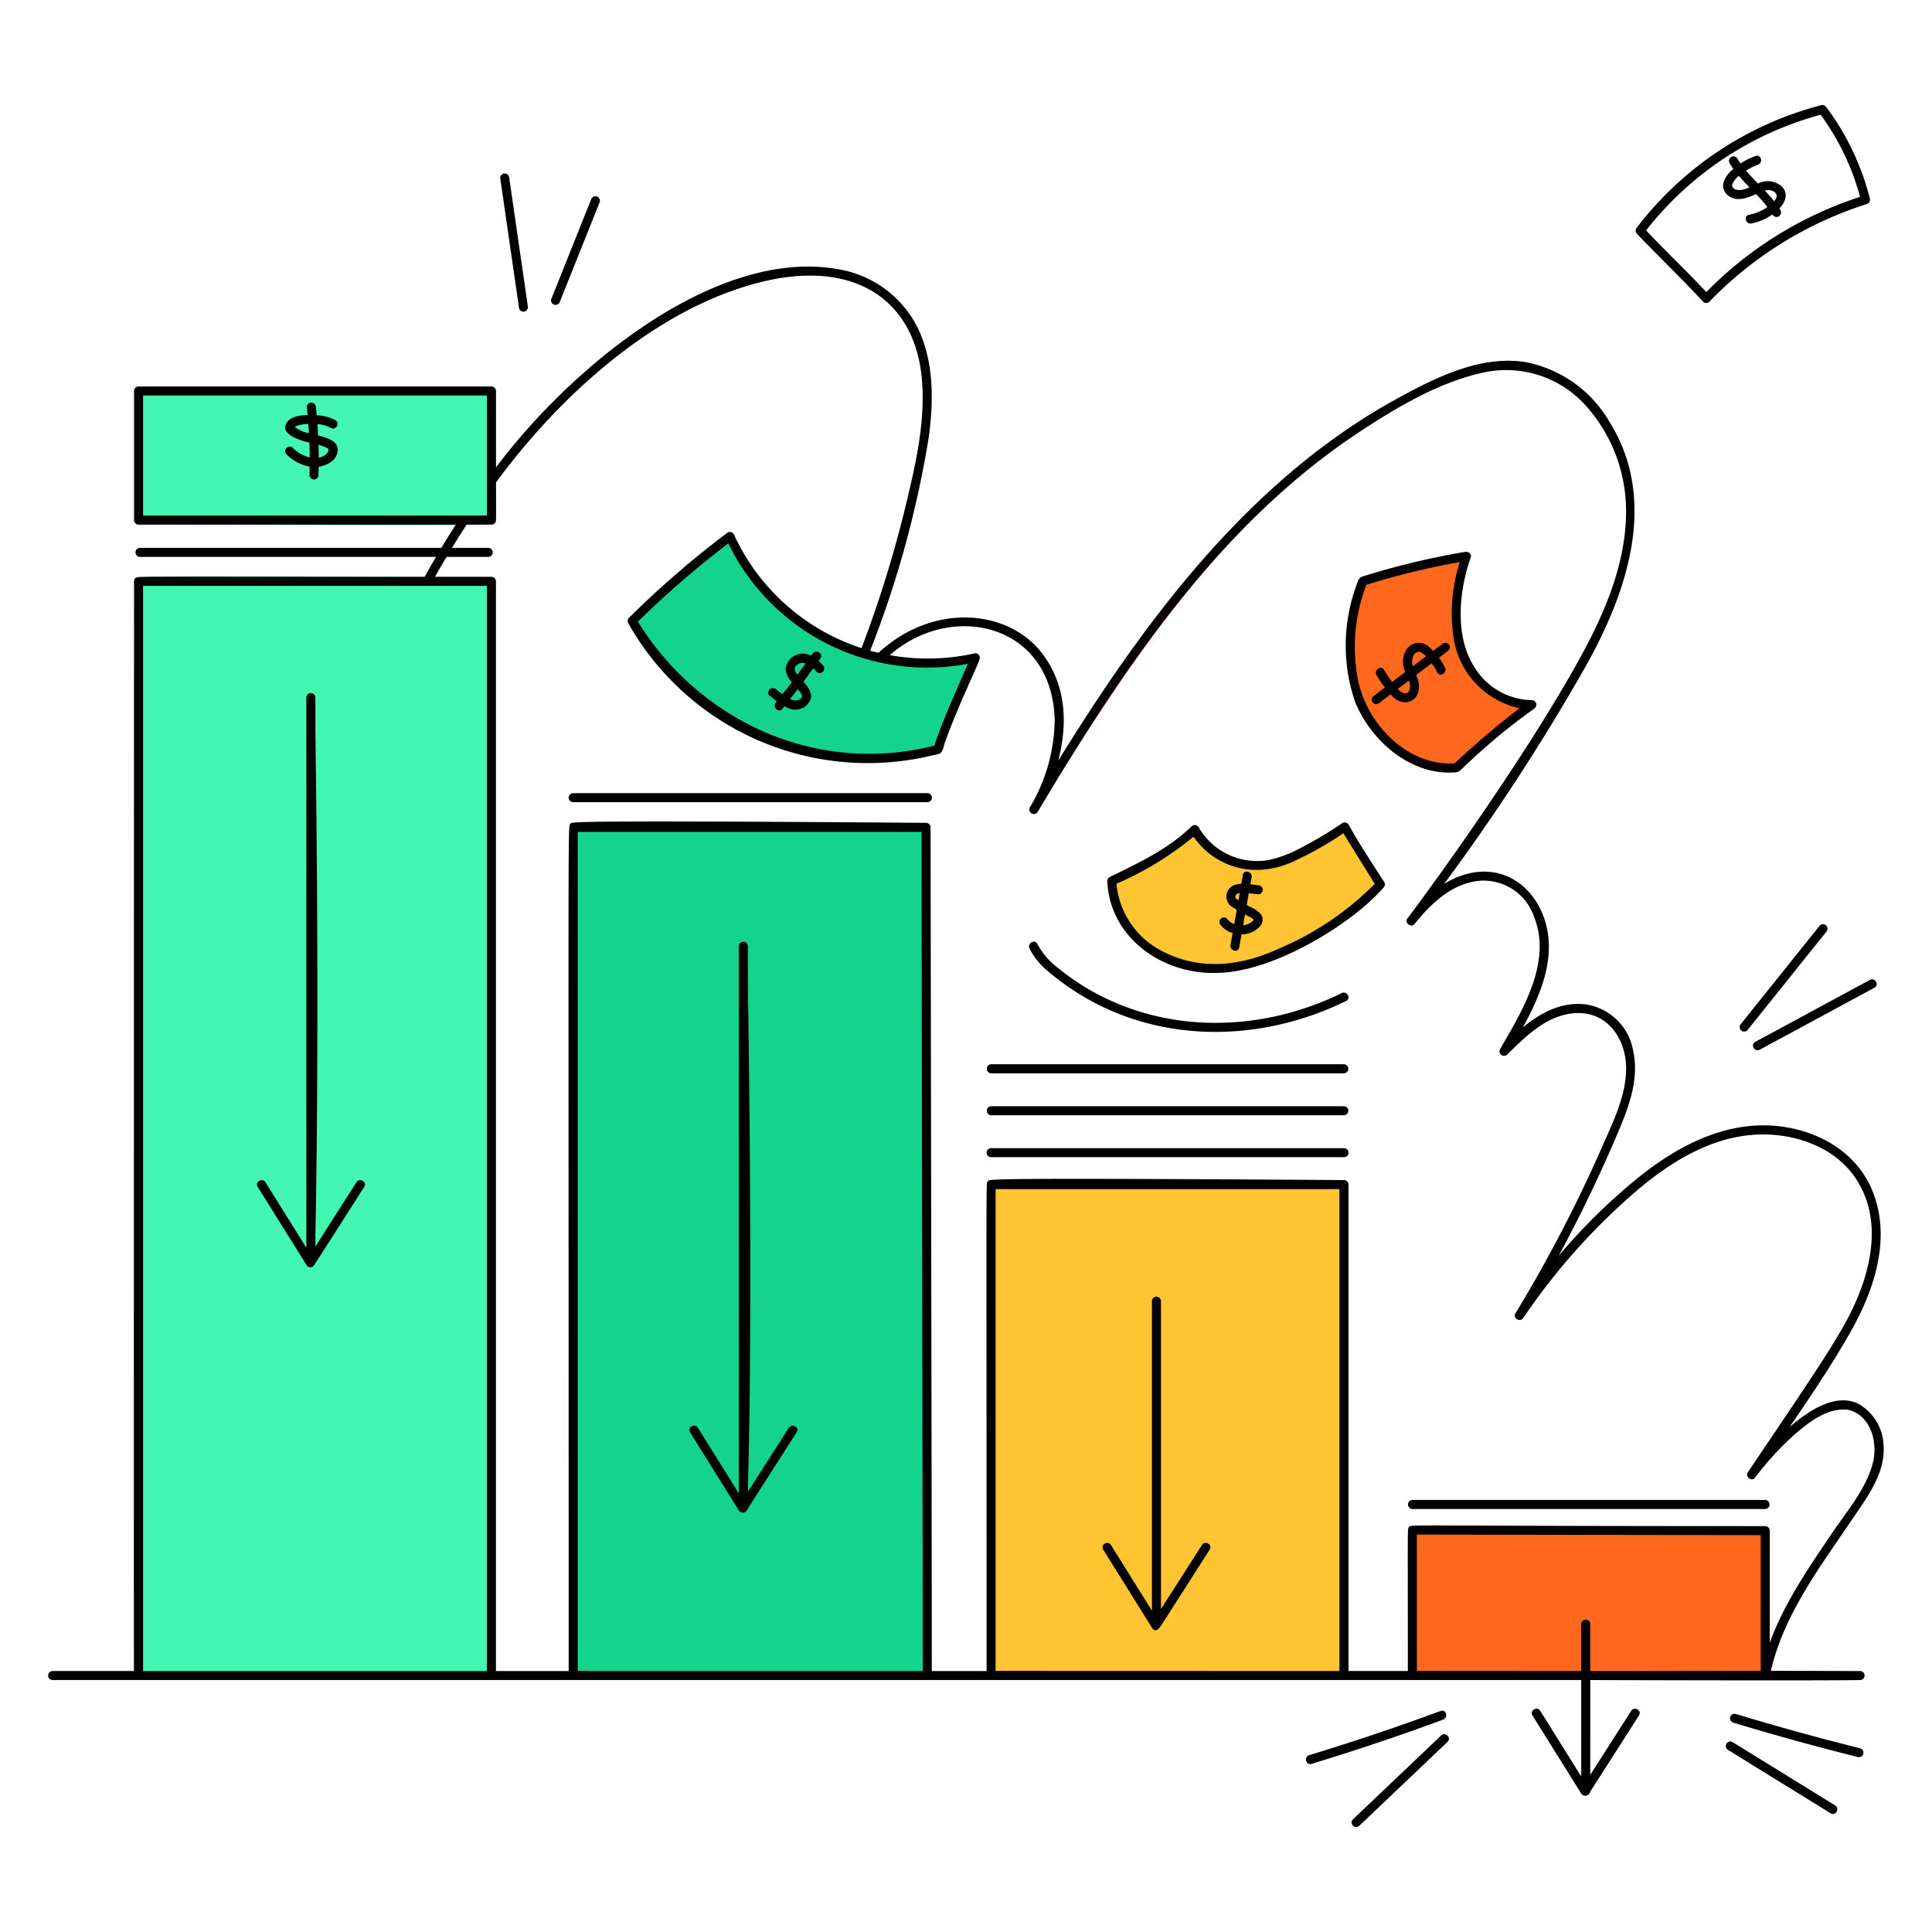 <svg xmlns="http://www.w3.org/2000/svg" viewBox="0 0 200 200"><g><path d="M46.188,57.582h-.934q-.642,1.092-1.257,2.2h.919Q45.539,58.674,46.188,57.582Z" fill="#ff5555"></path><path d="M48.266,54.241h-.954Q46.5,55.5,45.728,56.78h.94Q47.447,55.5,48.266,54.241Z" fill="#ff5555"></path><path d="M95.516,39.439c.319,4.159-.592,8.3-1.549,12.325a123.317,123.317,0,0,1-4.741,15.412c.253.08.5.167.76.238a111.951,111.951,0,0,0,6.095-22.2c.523-3.636.555-7.569-1.013-10.972a11.221,11.221,0,0,0-8.411-6.318C73.939,25.819,59.1,38.087,51.274,48.59v1.326C69.214,25.506,94.167,21.878,95.516,39.439Z" fill="#ff5555"></path><path d="M194.914,149.6a4.769,4.769,0,0,0-3.431-4.518.386.386,0,0,0-.068,0,.223.223,0,0,0-.039-.013c-2.387-.319-4.665,1.433-6.465,3.05,2.328-3.391,4.638-6.808,6.654-10.372,2.468-4.364,4.223-9.774,2.121-14.645-1.8-4.18-6.229-6.365-10.619-6.527-5.03-.186-9.662,2.334-13.463,5.411a60.276,60.276,0,0,0-8.639,8.592q3.438-6.293,6.267-12.893c1.177-2.754,2.426-5.747,1.787-8.8a5.808,5.808,0,0,0-4.867-4.842c-2.612-.312-4.831.964-6.739,2.6,1.688-3.036,3.222-6.435,2.777-9.826-.526-4.016-3.7-7.276-7.937-6.37a8.433,8.433,0,0,0-3.04,1.325,217.314,217.314,0,0,0,14.938-22.935c4.28-7.61,7.44-17.052,2.413-25.111a12.8,12.8,0,0,0-8.767-6.194c-4.627-.669-9.188,1.626-13.127,3.785-15.3,8.386-26.148,22.961-35.306,37.849,1.1-3.877,1.06-8.036-1.5-11.429-3.451-4.58-11.191-5.381-16.908-.087.331.077.663.149,1,.21,6.35-5.7,16.942-3.609,17.294,6.557a18.1,18.1,0,0,1-2.582,9.2.4.4,0,0,0,.692.405c9.034-14.709,18.886-29.915,33.585-39.53,3.715-2.431,7.89-4.85,12.238-5.909a11.232,11.232,0,0,1,11.14,3.485A16.449,16.449,0,0,1,168.4,52.644c.074,4.865-1.685,9.557-3.882,13.822-4.281,8.308-13.188,21.218-18.777,28.666-.271.36.344.839.63.485,1.772-2.191,3.991-4.33,6.968-4.516a5.586,5.586,0,0,1,5.525,3.763c1.9,4.721-1.254,9.76-3.519,13.775a.4.4,0,0,0,.63.486c2.054-2.024,4.366-4.325,7.449-4.323,2.988,0,4.8,2.556,4.961,5.343.174,3.026-1.327,5.987-2.513,8.681a148.536,148.536,0,0,1-8.935,17.16c-.27.445.407.829.692.4a66.245,66.245,0,0,1,10.378-11.967c3.626-3.305,8-6.441,13.02-6.977,4.211-.45,9,1.022,11.311,4.785,2.828,4.6,1.174,10.314-1.226,14.688-1.686,3.071-4.423,7.064-10.131,15.533-.25.372.352.849.63.485a31.322,31.322,0,0,1,4.1-4.477c1.5-1.33,3.465-2.834,5.585-2.595,2.428.545,3.194,3.44,2.643,5.592-.682,2.662-2.679,4.993-4.194,7.231-2.5,3.688-5.146,7.509-6.61,11.757v2.606h.1c1.319-5.935,5.214-11.01,8.549-15.958C193.274,154.884,195.142,152.423,194.914,149.6Z" fill="#ff5555"></path><path d="M51.274,60.181a.406.406,0,0,0-.4-.4c-38.365-.275-36.665-.076-36.831.144-.158.168-.1-4.969-.1,113.127H51.274Z" fill="#43f7b2"></path><path d="M96.267,85.649a.4.4,0,0,0-.4-.4c-38.365-.272-36.666-.076-36.831.144-.155.164-.1-3.749-.1,87.659H96.4C96.4,167.675,96.3,90.223,96.267,85.649Z" fill="#13d38d"></path><path d="M139.125,122.227c-38.376-.274-36.662-.076-36.83.145-.155.164-.1-3.426-.1,50.679h37.331V122.628A.406.406,0,0,0,139.125,122.227Z" fill="#ffc431"></path><path d="M182.735,158.048c-4.754-.034-33.84-.038-36.529-.057a.369.369,0,0,0-.255.1c-.223.151-.146-.154-.146,14.961h17.948v-4.945a.4.4,0,0,1,.8,0v4.945h18.581v-14.6A.406.406,0,0,0,182.735,158.048Z" fill="#ff681d"></path><path d="M50.556,57.582a.4.4,0,0,0,0-.8H14.472a.4.4,0,0,0,0,.8Z" fill="#43f7b2"></path><path d="M96,82.173H59.337a.4.4,0,0,0,0,.8H96a.4.4,0,0,0,0-.8Z" fill="#13d38d"></path><path d="M102.6,119.727h36.529a.4.4,0,0,0,0-.8H102.6a.4.4,0,0,0,0,.8Z" fill="#ffc431"></path><path d="M102.6,115.384h36.529a.4.4,0,0,0,0-.8H102.6a.4.4,0,0,0,0,.8Z" fill="#ffc431"></path><path d="M102.6,111.04h36.529a.4.4,0,0,0,0-.8H102.6a.4.4,0,0,0,0,.8Z" fill="#ffc431"></path><path d="M146.206,156.145h36.529a.4.4,0,0,0,0-.8H146.206a.4.4,0,0,0,0,.8Z" fill="#ff681d"></path><path d="M108.484,100.448c8.758,7.5,20.8,8.015,30.843,3.1.464-.226.058-.918-.4-.692-8.163,4-18.25,4.449-26.665-.641a27.767,27.767,0,0,1-2.828-2.007,7.9,7.9,0,0,1-2.1-2.46c-.215-.468-.918-.056-.693.405A7.275,7.275,0,0,0,108.484,100.448Z" fill="#ffc431"></path><path d="M50.873,40.075s-33.918-.019-36.53,0a.406.406,0,0,0-.4.4V53.84a.406.406,0,0,0,.4.4c38.377.27,36.664.076,36.831-.144.147-.156.2.632.1-13.621A.406.406,0,0,0,50.873,40.075Z" fill="#43f7b2"></path><path d="M101.038,67.706a23.915,23.915,0,0,1-9.081.156A22.005,22.005,0,0,1,75.905,55.334a.4.4,0,0,0-.549-.144A92.087,92.087,0,0,0,65.159,64a.405.405,0,0,0-.063.486A28.4,28.4,0,0,0,96.621,78.1a2.2,2.2,0,0,0,.652-.171c.182-.114.218-.341.282-.53.968-2.833,2.554-6.285,3.761-9.079A.422.422,0,0,0,101.038,67.706Z" fill="#13d38d"></path><path d="M158.53,72.545a7.149,7.149,0,0,1-5.838-3.271c-2.188-3.189-1.769-7.974-.5-11.588.111-.316-.218-.539-.493-.493a79.4,79.4,0,0,0-10.712,2.579c-.324.147-.412.6-.524.919a19.537,19.537,0,0,0-1.032,7.756,12.537,12.537,0,0,0,3.254,7.885,9.908,9.908,0,0,0,8,3.551c.458-.045.272-.1,3.667-3.1A47.2,47.2,0,0,1,158.8,73.3.41.41,0,0,0,158.53,72.545Z" fill="#ff681d"></path><path d="M143.242,91.351s-3.54-5.7-3.692-5.948a.408.408,0,0,0-.549-.144,41.226,41.226,0,0,1-4.437,2.64,12.374,12.374,0,0,1-3.277,1.2,7.088,7.088,0,0,1-7.258-3.433.4.4,0,0,0-.63-.081c-2.4,2.349-5.519,3.808-8.506,5.263a.388.388,0,0,0-.2.346c.147,5.814,5.726,9.747,11.669,9.439,5-.259,10.754-3.545,14.609-6.686A16,16,0,0,0,143.2,91.8.351.351,0,0,0,143.242,91.351Z" fill="#ffc431"></path><path d="M36.955,122.426,32.6,129.24c.155-4.29.5-27.1-.016-57.023a.4.4,0,0,0-.8,0V129.4l-4.352-6.975c-.272-.437-.966-.035-.692.405,1.542,2.472,4.908,7.865,5.047,8.09a.407.407,0,0,0,.692,0c1.487-2.378,4.96-7.756,5.173-8.09C37.926,122.4,37.232,121.992,36.955,122.426Z" fill="#000001"></path><path d="M149.418,66.657l-1.072.812c-.11-.114-.247-.254-.354-.348a1.465,1.465,0,0,0-2.293.1,2.452,2.452,0,0,0-.145,2.369l-1.443,1.095a9.683,9.683,0,0,1-.869-1.276c-.241-.456-.93-.052-.692.405a7.964,7.964,0,0,0,.915,1.361l-1.194.9c-.406.309-.007,1,.405.693l1.286-.975c1.328,1.728,3.66.5,2.562-1.942.6-.454,1.185-.9,1.695-1.286a5.38,5.38,0,0,1,.621,1c.218.467.906.061.692-.405a6.028,6.028,0,0,0-.656-1.091l.946-.717C150.228,67.042,149.829,66.345,149.418,66.657Zm-2.316.8a2.359,2.359,0,0,1,.612.491l-1.492,1.131C145.945,68.257,146.328,67.186,147.1,67.458Zm-1.215,4.167c-.284.391-.833.155-1.1-.123-.052-.054-.123-.133-.178-.2l1.269-.962A1.513,1.513,0,0,1,145.887,71.625Z" fill="#000001"></path><path d="M85.149,68.926a5.608,5.608,0,0,0-.51-.5c.116-.161.211-.292.226-.315.294-.426-.4-.827-.692-.405l-.185.265a1.72,1.72,0,0,0-2.6,1.3,2.187,2.187,0,0,0,.672,1.333c-.353.467-.706.926-1.04,1.351-.243-.173-.506-.368-.738-.552-.4-.318-.972.245-.567.566.254.2.532.422.8.62l-.156.192c-.324.4.24.967.567.567.088-.108.174-.213.258-.318a3.827,3.827,0,0,0,.558.261,1.668,1.668,0,0,0,2.072-.824c.134-.33.222-.868-.721-1.9.4-.535.748-1.026,1.073-1.482a4.757,4.757,0,0,1,.416.412C84.926,69.878,85.492,69.309,85.149,68.926Zm-2.064,3.038c.109.457-.714.862-1.391.428.326-.414.628-.8.908-1.175A2.047,2.047,0,0,1,83.085,71.964Zm-.541-2.006c-.285-.349-.494-.744-.2-1.06a.994.994,0,0,1,1.162-.25C83.21,69.058,82.883,69.5,82.544,69.958Z" fill="#000001"></path><path d="M130.535,94.761a2.911,2.911,0,0,0-1.159-.828c-.114-.065-.267-.148-.393-.215.087-.488.165-.932.234-1.318.337.026.7.071,1.032.112.511.062.507-.74,0-.8-.274-.033-.592-.081-.89-.116.084-.471.134-.758.142-.8.089-.5-.683-.721-.774-.213-.012.071-.077.438-.172.973a2.75,2.75,0,0,0-.613.09,1.2,1.2,0,0,0-.31,2.214c.147.093.315.183.467.272-.1.556-.2,1.115-.287,1.625a1.928,1.928,0,0,1-.835-.6c-.319-.405-.884.167-.567.567a2.507,2.507,0,0,0,1.261.828c-.126.712-.216,1.218-.229,1.3-.09.5.683.721.773.213.084-.474.166-.942.247-1.4a2.528,2.528,0,0,0,1.828-.729A.981.981,0,0,0,130.535,94.761Zm-2.543-1.624a.406.406,0,0,1,.163-.721,1.209,1.209,0,0,1,.257-.053c-.051.291-.107.6-.164.926C128.166,93.24,128.066,93.192,127.992,93.137Zm1.731,2.229a1.754,1.754,0,0,1-1.12.5c.08-.456.158-.9.232-1.313.172.1.374.208.538.3a1.529,1.529,0,0,1,.389.23C129.868,95.208,129.84,95.236,129.723,95.366Z" fill="#000001"></path><path d="M32.865,45.135q-.032-.657-.078-1.295a3.687,3.687,0,0,1,1.5.4.4.4,0,0,0,.405-.693,4.577,4.577,0,0,0-1.969-.5c-.026-.308-.056-.61-.088-.906-.055-.507-.857-.513-.8,0,.031.293.061.589.088.887-.762.013-1.827.125-2.215.816-.335.6.008,1.349,2.386,1.914.021.557.033,1.117.035,1.675A4.072,4.072,0,0,1,30.262,46.4a.4.4,0,0,0-.566.566,4.449,4.449,0,0,0,2.429,1.264c0,.311-.01.621-.019.928a.4.4,0,0,0,.8,0q.014-.452.018-.911c.908-.124,1.973-.7,1.964-1.7C34.882,45.668,33.814,45.359,32.865,45.135Zm-1.653-.467c-.115-.044-.784-.308-.78-.45.008-.291,1.175-.379,1.553-.4q.041.546.069,1.1A6.8,6.8,0,0,1,31.212,44.668Zm2.18,2.656a2.065,2.065,0,0,1-.464.126c0-.494-.012-.991-.029-1.485a4.711,4.711,0,0,1,.924.317C34.438,46.579,33.778,47.157,33.392,47.324Z" fill="#000001"></path><path d="M54.573,31.689Q53.6,25,52.631,18.315c-.074-.508-.846-.292-.773.213Q52.829,25.215,53.8,31.9C53.873,32.411,54.646,32.194,54.573,31.689Z" fill="#ff5555"></path><path d="M57.9,31.2q2.061-5.157,4.121-10.313c.192-.479-.583-.687-.773-.213q-2.059,5.157-4.121,10.313C56.936,31.47,57.711,31.678,57.9,31.2Z" fill="#ff5555"></path><path d="M189,96.425c.319-.4-.245-.97-.567-.568l-8.157,10.181c-.32.4.244.97.567.567C187.115,98.773,188.67,96.833,189,96.425Z" fill="#ff5555"></path><path d="M182.136,108.607l11.877-6.42c.454-.245.049-.938-.405-.692l-11.877,6.419C181.277,108.16,181.681,108.852,182.136,108.607Z" fill="#ff5555"></path><path d="M189.012,11.136a.419.419,0,0,0-.453-.185,35.889,35.889,0,0,0-19.116,12.721.407.407,0,0,0,.063.486c2.255,2.365,4.627,4.616,6.837,7.023a.4.4,0,0,0,.567,0,39.143,39.143,0,0,1,16.315-10.117.411.411,0,0,0,.28-.493A26.54,26.54,0,0,0,189.012,11.136ZM176.635,30.325c-2.054-2.206-4.262-4.266-6.315-6.474A34.322,34.322,0,0,1,188.5,11.8a25.185,25.185,0,0,1,4.135,8.618A39.152,39.152,0,0,0,176.635,30.325Z" fill="#ff5555"></path><path d="M184.113,21.586c.58-.619.979-1.507.3-2.225a2.2,2.2,0,0,0-2.443-.289c-.453-.463-.907-.932-1.331-1.446a6.266,6.266,0,0,1,1.328-.651c.485-.169.277-.943-.213-.773a7.32,7.32,0,0,0-1.6.786c-.124-.175-.245-.357-.36-.546a.4.4,0,0,0-.692.4,6.432,6.432,0,0,0,.425.657,2.842,2.842,0,0,0-1.072,1.525,1.234,1.234,0,0,0,.477,1.154c.874.671,2,.249,2.886-.154a16.342,16.342,0,0,1,1.239,1.432,5.279,5.279,0,0,1-1.983.834c-.507.1-.292.872.213.774a5.88,5.88,0,0,0,2.218-.961c.022.034.043.068.064.1a.4.4,0,0,0,.693-.405C184.215,21.728,184.16,21.659,184.113,21.586Zm-4.02-1.849c-.426.017-1.024-.222-.8-.747a2.849,2.849,0,0,1,.718-.878c.375.438.793.869,1.221,1.309A3.264,3.264,0,0,1,180.093,19.737Zm2.486-.039c.843-.266,1.65.27,1.341.86a2.334,2.334,0,0,1-.265.374A15.457,15.457,0,0,0,182.579,19.7Z" fill="#ff5555"></path><path d="M81.715,147.838,77.388,154.6c.165-3.791.566-21.518-.036-56.651a.4.4,0,0,0-.8,0v56.878c-1.019-1.635-3.974-6.369-4.363-6.993-.273-.437-.967-.035-.693.4,1.543,2.473,4.909,7.865,5.048,8.09a.406.406,0,0,0,.692,0l5.173-8.09C82.686,147.806,81.992,147.4,81.715,147.838Z" fill="#000001"></path><path d="M124.481,159.972l-4.363,6.824V134.7a.4.4,0,0,0-.8,0v32.27c-1.019-1.634-3.973-6.369-4.363-6.993-.272-.437-.966-.034-.692.405,1.542,2.472,4.908,7.865,5.047,8.09a.416.416,0,0,0,.692,0c.038-.058,4.96-7.756,5.173-8.09C125.452,159.941,124.758,159.538,124.481,159.972Z" fill="#000001"></path><path d="M192.553,173.051c-9.6-.167-18.4,0-27.974,0,0-2.057-.006-3.876-.024-4.945a.4.4,0,0,0-.8,0v4.945H5.451a.4.4,0,0,0,0,.8h158.3v10.284c-1.019-1.633-3.973-6.369-4.363-6.993-.273-.437-.966-.034-.693.405l5.048,8.09a.416.416,0,0,0,.692,0l5.173-8.09c.279-.436-.415-.838-.692-.405l-4.363,6.823c0-2.05.02-6.457.023-10.114h27.975a.4.4,0,0,0,0-.8Z" fill="#000001"></path><path d="M149.162,177.18q-6.744,2.487-13.623,4.58c-.493.149-.283.924.213.773q6.876-2.092,13.624-4.58C149.856,177.776,149.648,177,149.162,177.18Z" fill="#000001"></path><path d="M140.67,188.951l9.135-8.684c.375-.356-.193-.922-.567-.567l-9.135,8.684C139.728,188.741,140.3,189.307,140.67,188.951Z" fill="#000001"></path><path d="M189.944,186.96,179.316,180.4c-.44-.272-.844.421-.405.692l10.629,6.562C189.98,187.924,190.383,187.23,189.944,186.96Z" fill="#000001"></path><path d="M192.557,181.051q-6.5-1.625-12.917-3.565a.4.4,0,0,0-.213.773q6.4,1.973,12.916,3.565a.4.4,0,0,0,.214-.773Z" fill="#000001"></path></g><g><path d="M59.337,83.042H96a.468.468,0,0,0,0-.936H59.337a.468.468,0,0,0,0,.936Z" fill="#000001"></path><path d="M102.6,119.794h36.529a.468.468,0,0,0,0-.936H102.6a.468.468,0,0,0,0,.936Z" fill="#000001"></path><path d="M102.6,115.45h36.529a.468.468,0,0,0,0-.935H102.6a.468.468,0,0,0,0,.935Z" fill="#000001"></path><path d="M102.6,111.107h36.529a.468.468,0,0,0,0-.935H102.6a.468.468,0,0,0,0,.935Z" fill="#000001"></path><path d="M146.206,156.212h36.53a.468.468,0,0,0,0-.935h-36.53a.468.468,0,0,0,0,.935Z" fill="#000001"></path><path d="M108.437,100.5c8.895,7.613,21.041,7.965,30.924,3.114.541-.264.067-1.071-.472-.808-8.13,4-18.245,4.427-26.6-.641a27.4,27.4,0,0,1-2.815-2,7.864,7.864,0,0,1-2.091-2.446c-.251-.546-1.069-.065-.807.472A7.3,7.3,0,0,0,108.437,100.5Z" fill="#000001"></path><path d="M50.873,40.008H14.343a.474.474,0,0,0-.467.468V53.841a.474.474,0,0,0,.467.467H47.189q-.767,1.194-1.5,2.406H14.472a.468.468,0,0,0,0,.935H45.138q-.6,1.026-1.181,2.064c-22.055,0-27.806-.031-29.329.011-.274.007-.761-.007-.752.457,0,0-.039,111.773-.01,112.8H5.451a.468.468,0,0,0,0,.936H163.686V183.9c-.947-1.519-3.773-6.048-4.239-6.793-.317-.51-1.127-.041-.807.472l5.047,8.09a.51.51,0,0,0,.923-.181l5.058-7.909c.325-.509-.484-.979-.808-.472l-4.239,6.628V173.92s23.692.076,27.932,0a.468.468,0,0,0,0-.936H183.32c1.336-5.893,5.207-10.937,8.523-15.857,1.5-2.22,3.365-4.691,3.138-7.525a5.131,5.131,0,0,0-2.6-4.279c-2.372-1.154-5.123.691-7.121,2.4,2.229-3.251,4.431-6.531,6.361-9.945,2.481-4.386,4.236-9.819,2.122-14.713-1.816-4.2-6.264-6.4-10.677-6.56-5.048-.186-9.689,2.35-13.51,5.431a60.657,60.657,0,0,0-8.206,8.072q3.248-6.006,5.939-12.293c1.182-2.772,2.437-5.778,1.793-8.848a5.871,5.871,0,0,0-4.931-4.891c-2.5-.3-4.649.851-6.5,2.381,1.62-2.965,3.035-6.254,2.61-9.542-.524-4.061-3.745-7.328-8.021-6.435a8.448,8.448,0,0,0-2.748,1.125,223.329,223.329,0,0,0,14.721-22.636c4.262-7.647,7.452-17.1,2.413-25.179a12.877,12.877,0,0,0-8.807-6.225c-4.645-.675-9.224,1.625-13.179,3.792-15.2,8.329-25.993,22.75-35.093,37.49.984-3.771.852-7.768-1.623-11.052-3.5-4.649-11.3-5.357-16.979-.12-.289-.068-.581-.128-.868-.207a107.033,107.033,0,0,0,6.073-22.141c.493-3.664.535-7.591-1.02-11.023a11.239,11.239,0,0,0-8.451-6.35c-12.584-2.2-27.522,10.1-35.334,20.532V40.476A.475.475,0,0,0,50.873,40.008ZM14.811,53.373V40.944H50.405V53.373ZM50.405,172.984H14.811V60.649H50.405Zm10.436,0c-.328,0-.69-.036-1.036-.03V86.116H95.4c0,11.265.126,80.635.127,86.868Zm77.816,0s-35.249-.014-35.593-.01V123.1h35.593Zm43.611,0H164.621v-4.878a.468.468,0,0,0-.935,0v4.878s-16.669-.014-17.012-.01V158.861c4.6,0,33.061.055,35.594.056ZM100.2,68.714c-1.224,2.8-2.5,5.58-3.482,8.469-12.383,3.141-24.42-2.7-30.677-12.827a96.219,96.219,0,0,1,9.352-8.1A22.891,22.891,0,0,0,100.2,68.714ZM78.43,29.287c10.133-2.655,16.386,1.893,17.019,10.152.319,4.153-.591,8.292-1.547,12.307a123.025,123.025,0,0,1-4.716,15.347A22.027,22.027,0,0,1,75.963,55.3a.468.468,0,0,0-.641-.167,98.394,98.394,0,0,0-10.21,8.823.478.478,0,0,0-.073.567,28.47,28.47,0,0,0,31.6,13.646,2.249,2.249,0,0,0,.668-.179c.311-.192.4-.833.521-1.163,1.536-4.25,3.64-8.376,3.6-8.73a.443.443,0,0,0-.563-.452,22.288,22.288,0,0,1-8.756.176c6.327-5.564,16.727-3.373,17.071,6.6a17.977,17.977,0,0,1-2.572,9.164.468.468,0,0,0,.807.472c8.817-14.826,18.871-29.9,33.56-39.507,3.711-2.427,7.87-4.886,12.223-5.9a11.071,11.071,0,0,1,11.075,3.467,16.338,16.338,0,0,1,4.054,10.53c.075,4.853-1.68,9.534-3.873,13.788C160.2,74.692,151.3,87.613,145.681,95.1c-.316.421.4.98.735.567,1.76-2.177,3.963-4.311,6.921-4.5A5.522,5.522,0,0,1,158.8,94.89c1.894,4.7-1.208,9.752-3.516,13.715a.47.47,0,0,0,.735.567c2.04-2.01,4.339-4.3,7.4-4.3,2.95,0,4.737,2.525,4.9,5.276.172,3.014-1.323,5.963-2.5,8.647a148.33,148.33,0,0,1-8.936,17.16c-.314.519.476.969.808.472a66.231,66.231,0,0,1,10.367-11.954c3.6-3.3,7.972-6.421,12.973-6.957,4.187-.448,8.952,1.009,11.254,4.752,2.814,4.577,1.162,10.267-1.227,14.619-1.685,3.07-4.425,7.069-10.13,15.534-.293.434.407.989.734.567a31.265,31.265,0,0,1,4.1-4.477c1.5-1.307,3.426-2.806,5.524-2.578,2.387.54,3.134,3.393,2.592,5.509-.681,2.656-2.676,4.983-4.188,7.215-2.428,3.586-5,7.3-6.485,11.408V158.449a.474.474,0,0,0-.467-.467c-28.613,0-34.919-.115-36.384-.039-.44.022-.577.029-.6.549-.039.854-.013,3.8-.013,14.492h-6.145V122.629a.474.474,0,0,0-.468-.468c-39.248-.261-36.606-.077-36.859.139-.215.228-.138-3.352-.138,50.684H96.462c0-11.264-.127-80.946-.128-87.335a.473.473,0,0,0-.468-.468c-39.194-.3-36.636-.063-36.826.115-.27.2-.171-1.2-.171,87.688H51.341V60.181a.475.475,0,0,0-.468-.468H45.03q.585-1.038,1.2-2.064h4.33a.468.468,0,0,0,0-.935h-3.77q.741-1.215,1.517-2.406h2.57a.425.425,0,0,0,.3-.115c.236-.183.171,0,.171-4.255C57.953,40.946,67.723,32.092,78.43,29.287Z" fill="#000001"></path><path d="M150.091,79.98c.507-.007.9,0,1.2-.344a65.8,65.8,0,0,1,7.536-6.283.479.479,0,0,0-.311-.875,7.086,7.086,0,0,1-5.769-3.237c-2.176-3.17-1.758-7.952-.5-11.537.129-.369-.255-.63-.576-.575a79.881,79.881,0,0,0-10.712,2.579c-.356.158-.448.621-.571.965a18.027,18.027,0,0,0-.077,12.065C141.992,76.742,145.88,80.026,150.091,79.98ZM141.45,60.54a79.458,79.458,0,0,1,9.669-2.359,17.334,17.334,0,0,0-.673,7.67,8.815,8.815,0,0,0,6.856,7.47,85.512,85.512,0,0,0-6.714,5.694c-4.616.327-8.837-3.686-9.947-8.331A17.816,17.816,0,0,1,141.45,60.54Z" fill="#000001"></path><path d="M126.364,100.7c5.706-.237,13.581-5.059,16.863-8.818.008-.014.015-.028.022-.042a.415.415,0,0,0,.051-.525c-3.342-5.112-3.27-5.266-3.692-5.948a.473.473,0,0,0-.64-.167,41.4,41.4,0,0,1-4.438,2.64,12.32,12.32,0,0,1-3.261,1.2,6.97,6.97,0,0,1-7.183-3.4.471.471,0,0,0-.734-.094c-2.4,2.344-5.511,3.8-8.492,5.252a.459.459,0,0,0-.232.4C114.873,97.156,120.506,101.063,126.364,100.7Zm-2.806-14.09a7.87,7.87,0,0,0,7,3.426,9.357,9.357,0,0,0,3.633-1,34.657,34.657,0,0,0,4.874-2.776L142.31,91.5a30.809,30.809,0,0,1-9.994,6.731c-4.194,1.935-8.624,2.269-12.608-.105a8.707,8.707,0,0,1-4.129-6.643A33.287,33.287,0,0,0,123.558,86.612Z" fill="#000001"></path><path d="M31.724,130.954a.473.473,0,0,0,.651.157c.137-.083-.186.387,5.33-8.247.325-.508-.484-.978-.808-.472q-2.124,3.324-4.249,6.646V72.217a.468.468,0,0,0-.936,0v56.951l-4.227-6.776c-.318-.509-1.128-.04-.808.472C32.2,131.713,30.624,129.172,31.724,130.954Z" fill="#000001"></path><path d="M79.665,72.017c.244.194.495.392.751.582-.036.044-.069.091-.1.135-.378.462.28,1.128.661.661.076-.093.146-.189.221-.282a4.5,4.5,0,0,0,.53.242,1.735,1.735,0,0,0,2.155-.87c.29-.723-.257-1.392-.7-1.921.27-.372.86-1.191,1-1.385.13.12.253.244.358.361.4.45,1.062-.214.662-.661a5.867,5.867,0,0,0-.467-.466c.063-.091.131-.178.194-.269.343-.5-.468-.965-.808-.472-.049.071-.1.139-.151.21a1.787,1.787,0,0,0-2.644,1.389,2.182,2.182,0,0,0,.656,1.338c-.321.421-.651.836-.98,1.251q-.34-.245-.669-.5a.48.48,0,0,0-.662,0A.469.469,0,0,0,79.665,72.017Zm2.726-3.072a.88.88,0,0,1,1-.264c-.28.392-.558.786-.845,1.173C82.305,69.544,82.15,69.208,82.391,68.945Zm.185,2.406a1.925,1.925,0,0,1,.444.631c.085.31-.514.772-1.229.369C82.054,72.019,82.318,71.687,82.576,71.351Z" fill="#000001"></path><path d="M142.71,72.826l1.25-.948c1.368,1.768,3.775.5,2.639-2l1.6-1.215a5.069,5.069,0,0,1,.581.935c.248.547,1.055.072.808-.472a5.734,5.734,0,0,0-.627-1.041l.893-.677a.48.48,0,0,0,.168-.64.467.467,0,0,0-.64-.167l-1.03.781c-.1-.106-.208-.213-.315-.307a1.531,1.531,0,0,0-2.4.109,2.436,2.436,0,0,0-.168,2.381l-1.351,1.024a9.254,9.254,0,0,1-.823-1.216c-.282-.532-1.08-.065-.808.472a8,8,0,0,0,.879,1.315l-1.133.859a.48.48,0,0,0-.168.64A.468.468,0,0,0,142.71,72.826Zm3.619-4.987a.655.655,0,0,1,.624-.365,1.628,1.628,0,0,1,.663.466l-1.36,1.031A1.545,1.545,0,0,1,146.329,67.839Zm-.493,2.616a1.252,1.252,0,0,1-.006,1.137c-.265.344-.758.111-1-.137-.044-.045-.082-.1-.124-.144Z" fill="#000001"></path><path d="M127.6,96.591c-.02.112-.166.938-.219,1.238-.1.589.8.842.9.249l.24-1.355a2.525,2.525,0,0,0,1.818-.743,1.048,1.048,0,0,0,.256-1.253,2.947,2.947,0,0,0-1.184-.851c-.106-.061-.239-.131-.353-.191q.108-.6.215-1.21c.326.027.652.064.978.1a.471.471,0,0,0,.468-.468.479.479,0,0,0-.468-.468c-.259-.031-.534-.07-.813-.1l.129-.729c.1-.589-.8-.842-.9-.249q-.081.463-.164.927a2.384,2.384,0,0,0-.575.089,1.268,1.268,0,0,0-.326,2.337c.14.088.285.168.427.251q-.132.749-.265,1.5a1.789,1.789,0,0,1-.736-.554.467.467,0,0,0-.661,0,.475.475,0,0,0,0,.661A2.489,2.489,0,0,0,127.6,96.591Zm1.288-1.933c.294.163.46.25.566.307.34.179.45.251,0,.553a1.727,1.727,0,0,1-.762.27Q128.785,95.223,128.884,94.658Zm-.554-2.212c-.044.246-.088.493-.131.739-.056-.036-.12-.066-.173-.105C127.766,92.89,127.887,92.5,128.33,92.446Z" fill="#000001"></path><path d="M33.868,45.363a8.1,8.1,0,0,0-.941-.287c-.02-.391-.037-.782-.066-1.172a3.479,3.479,0,0,1,1.392.4.468.468,0,0,0,.472-.807,4.563,4.563,0,0,0-1.947-.512c-.026-.28-.046-.561-.076-.841a.478.478,0,0,0-.468-.467.467.467,0,0,0-.468.467c.03.273.05.547.075.82-.78.017-1.8.144-2.193.849-.68,1.206,1.591,1.816,2.38,2.011.018.512.03,1.024.033,1.537a3.857,3.857,0,0,1-1.752-1,.463.463,0,0,0-.661.022.469.469,0,0,0,0,.64,4.461,4.461,0,0,0,2.4,1.277c0,.289,0,.578-.012.867a.468.468,0,0,0,.936,0c.009-.282.007-.565.011-.847.933-.135,1.982-.736,1.971-1.76C34.95,45.893,34.416,45.577,33.868,45.363ZM30.521,44.21a.971.971,0,0,1,.293-.154,3.793,3.793,0,0,1,1.111-.163c.023.315.036.631.053.947A3.519,3.519,0,0,1,30.521,44.21Zm3.436,2.558a1.384,1.384,0,0,1-.96.608c0-.444-.015-.887-.029-1.33a4.377,4.377,0,0,1,.822.294C34.007,46.447,34.076,46.54,33.957,46.768Z" fill="#000001"></path><path d="M54.311,32.246a.479.479,0,0,0,.326-.575L52.7,18.3a.472.472,0,0,0-.576-.327.479.479,0,0,0-.326.575L53.735,31.92A.471.471,0,0,0,54.311,32.246Z" fill="#000001"></path><path d="M57.965,31.221l4.121-10.312a.472.472,0,0,0-.327-.576.479.479,0,0,0-.575.327q-2.061,5.157-4.121,10.313a.472.472,0,0,0,.326.576A.48.48,0,0,0,57.965,31.221Z" fill="#000001"></path><path d="M189.045,95.81a.469.469,0,0,0-.662,0l-8.157,10.18a.48.48,0,0,0,0,.662.468.468,0,0,0,.662,0l8.157-10.18A.481.481,0,0,0,189.045,95.81Z" fill="#000001"></path><path d="M182.17,108.664l11.876-6.419c.53-.287.058-1.095-.472-.808L181.7,107.856C181.167,108.143,181.639,108.951,182.17,108.664Z" fill="#000001"></path><path d="M169.385,23.638a.477.477,0,0,0,.074.567c2.255,2.365,4.627,4.616,6.837,7.023a.469.469,0,0,0,.661,0,39.093,39.093,0,0,1,16.285-10.1.476.476,0,0,0,.327-.575,26.976,26.976,0,0,0-4.5-9.451.5.5,0,0,0-.081-.078.424.424,0,0,0-.447-.137A35.172,35.172,0,0,0,169.385,23.638Zm19.083-11.759a25.448,25.448,0,0,1,4.082,8.5,39.344,39.344,0,0,0-15.913,9.853c-2.028-2.174-4.2-4.208-6.228-6.383A34.285,34.285,0,0,1,188.468,11.879Z" fill="#000001"></path><path d="M178.889,20.235c.885.7,1.985.267,2.9-.145a15.092,15.092,0,0,1,1.172,1.342,4.857,4.857,0,0,1-1.905.8c-.591.113-.341,1.015.248.9a5.71,5.71,0,0,0,2.179-.936.469.469,0,1,0,.836-.425c-.036-.063-.082-.12-.12-.182.61-.643.975-1.524.266-2.275A2.2,2.2,0,0,0,181.989,19c-.4-.41-.837-.861-1.235-1.334a5.932,5.932,0,0,1,1.232-.621c.566-.2.323-1.1-.248-.9a7.258,7.258,0,0,0-1.563.777c-.118-.167-.224-.338-.326-.506a.468.468,0,0,0-.808.472c.121.208.255.411.4.61a2.73,2.73,0,0,0-1.052,1.52A1.29,1.29,0,0,0,178.889,20.235Zm4.973.289a1.581,1.581,0,0,1-.206.3c-.3-.378-.615-.741-.949-1.09C183.459,19.516,184.124,20.007,183.862,20.524Zm-4.51-1.508a2.5,2.5,0,0,1,.652-.81c.352.413.729.806,1.093,1.177C179.922,19.979,179.127,19.548,179.352,19.016Z" fill="#000001"></path><path d="M81.657,147.8l-4.238,6.628V97.953a.468.468,0,0,0-.936,0V154.6L72.245,147.8c-.318-.509-1.128-.041-.808.472l5.047,8.09a.474.474,0,0,0,.808,0l5.173-8.09C82.79,147.768,81.981,147.3,81.657,147.8Z" fill="#000001"></path><path d="M119.25,168.5c.34.549.709.153,1.045-.373.841-1.317,3.611-5.644,4.936-7.717.325-.509-.484-.979-.808-.472l-4.238,6.628V134.7a.468.468,0,0,0-.936,0v32.037l-4.238-6.793c-.318-.51-1.128-.041-.808.472C116.718,164.443,118.944,168.008,119.25,168.5Z" fill="#000001"></path><path d="M149.145,177.115q-6.744,2.487-13.624,4.58c-.574.175-.33,1.078.249.9q6.876-2.091,13.623-4.58C149.953,177.811,149.711,176.906,149.145,177.115Z" fill="#000001"></path><path d="M149.191,179.653l-9.135,8.684c-.438.416.225,1.076.661.662l9.135-8.684C150.29,179.9,149.627,179.238,149.191,179.653Z" fill="#000001"></path><path d="M189.978,186.9,179.35,180.34c-.514-.317-.985.492-.473.808l10.629,6.562C190.02,188.027,190.49,187.218,189.978,186.9Z" fill="#000001"></path><path d="M192.89,181.542a.468.468,0,0,0-.316-.555q-6.5-1.624-12.916-3.566a.468.468,0,0,0-.249.9q6.414,1.941,12.917,3.566A.468.468,0,0,0,192.89,181.542Z" fill="#000001"></path></g></svg>